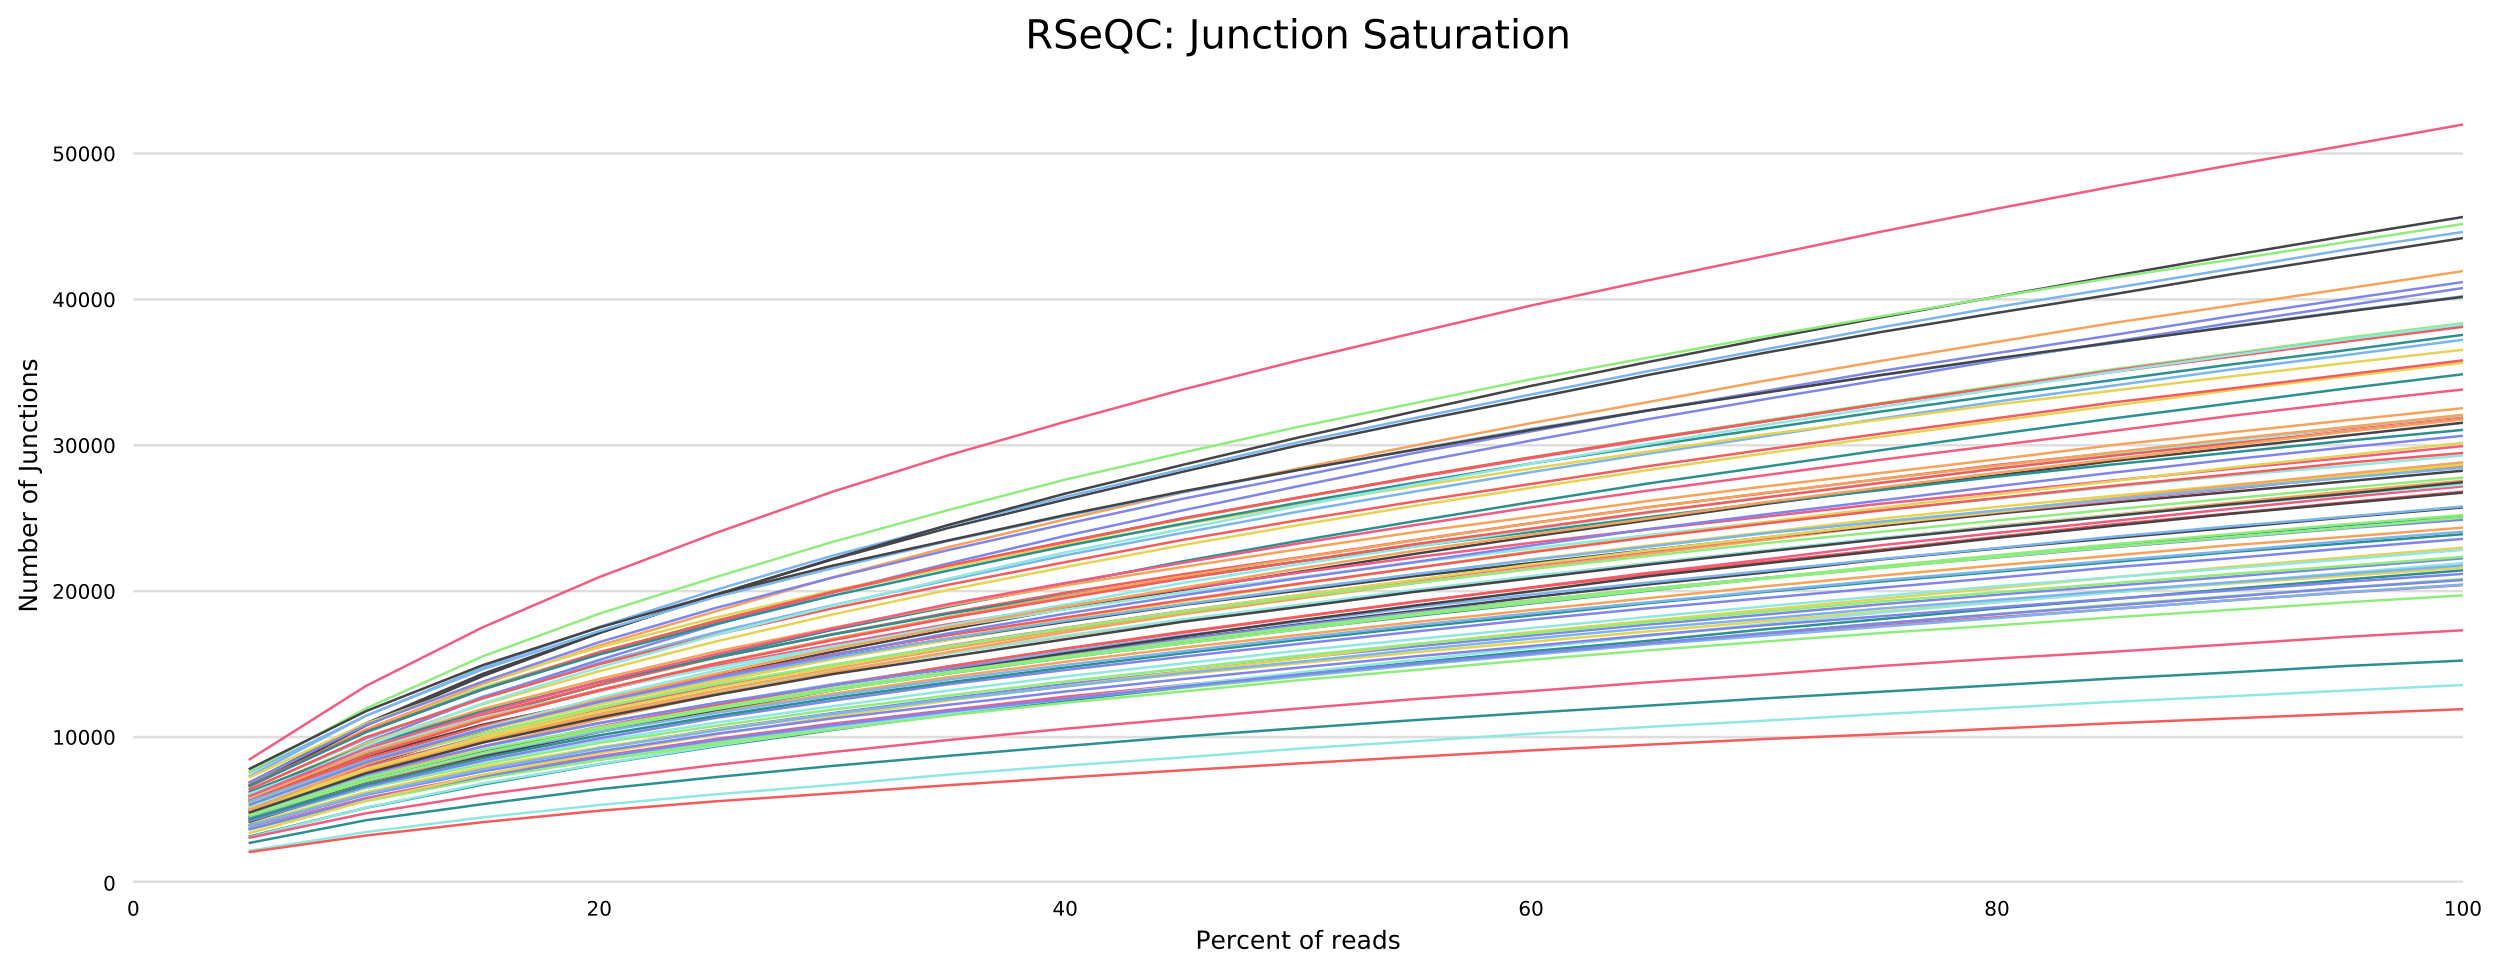 <?xml version="1.0" encoding="utf-8" standalone="no"?>
<!DOCTYPE svg PUBLIC "-//W3C//DTD SVG 1.1//EN"
  "http://www.w3.org/Graphics/SVG/1.1/DTD/svg11.dtd">
<!-- Created with matplotlib (https://matplotlib.org/) -->
<svg height="388.845pt" version="1.1" viewBox="0 0 1000.138 388.845" width="1000.138pt" xmlns="http://www.w3.org/2000/svg" xmlns:xlink="http://www.w3.org/1999/xlink">
 <defs>
  <style type="text/css">
*{stroke-linecap:butt;stroke-linejoin:round;}
  </style>
 </defs>
 <g id="figure_1">
  <g id="patch_1">
   <path d="M 0 388.845 
L 1000.138 388.845 
L 1000.138 0 
L 0 0 
z
" style="fill:#ffffff;"/>
  </g>
  <g id="axes_1">
   <g id="patch_2">
    <path d="M 53.328 353.224 
L 985.303 353.224 
L 985.303 35.256 
L 53.328 35.256 
z
" style="fill:#ffffff;"/>
   </g>
   <g id="matplotlib.axis_1">
    <g id="xtick_1">
     <g id="text_1">
      <!-- 0 -->
      <defs>
       <path d="M 31.781 66.406 
Q 24.172 66.406 20.328 58.906 
Q 16.5 51.422 16.5 36.375 
Q 16.5 21.391 20.328 13.891 
Q 24.172 6.391 31.781 6.391 
Q 39.453 6.391 43.281 13.891 
Q 47.125 21.391 47.125 36.375 
Q 47.125 51.422 43.281 58.906 
Q 39.453 66.406 31.781 66.406 
z
M 31.781 74.219 
Q 44.047 74.219 50.516 64.516 
Q 56.984 54.828 56.984 36.375 
Q 56.984 17.969 50.516 8.266 
Q 44.047 -1.422 31.781 -1.422 
Q 19.531 -1.422 13.062 8.266 
Q 6.594 17.969 6.594 36.375 
Q 6.594 54.828 13.062 64.516 
Q 19.531 74.219 31.781 74.219 
z
" id="DejaVuSans-48"/>
      </defs>
      <g transform="translate(50.783 366.303)scale(0.08 -0.08)">
       <use xlink:href="#DejaVuSans-48"/>
      </g>
     </g>
    </g>
    <g id="xtick_2">
     <g id="text_2">
      <!-- 20 -->
      <defs>
       <path d="M 19.188 8.297 
L 53.609 8.297 
L 53.609 0 
L 7.328 0 
L 7.328 8.297 
Q 12.938 14.109 22.625 23.891 
Q 32.328 33.688 34.812 36.531 
Q 39.547 41.844 41.422 45.531 
Q 43.312 49.219 43.312 52.781 
Q 43.312 58.594 39.234 62.25 
Q 35.156 65.922 28.609 65.922 
Q 23.969 65.922 18.812 64.312 
Q 13.672 62.703 7.812 59.422 
L 7.812 69.391 
Q 13.766 71.781 18.938 73 
Q 24.125 74.219 28.422 74.219 
Q 39.75 74.219 46.484 68.547 
Q 53.219 62.891 53.219 53.422 
Q 53.219 48.922 51.531 44.891 
Q 49.859 40.875 45.406 35.406 
Q 44.188 33.984 37.641 27.219 
Q 31.109 20.453 19.188 8.297 
z
" id="DejaVuSans-50"/>
      </defs>
      <g transform="translate(234.633 366.303)scale(0.08 -0.08)">
       <use xlink:href="#DejaVuSans-50"/>
       <use x="63.623" xlink:href="#DejaVuSans-48"/>
      </g>
     </g>
    </g>
    <g id="xtick_3">
     <g id="text_3">
      <!-- 40 -->
      <defs>
       <path d="M 37.797 64.312 
L 12.891 25.391 
L 37.797 25.391 
z
M 35.203 72.906 
L 47.609 72.906 
L 47.609 25.391 
L 58.016 25.391 
L 58.016 17.188 
L 47.609 17.188 
L 47.609 0 
L 37.797 0 
L 37.797 17.188 
L 4.891 17.188 
L 4.891 26.703 
z
" id="DejaVuSans-52"/>
      </defs>
      <g transform="translate(421.028 366.303)scale(0.08 -0.08)">
       <use xlink:href="#DejaVuSans-52"/>
       <use x="63.623" xlink:href="#DejaVuSans-48"/>
      </g>
     </g>
    </g>
    <g id="xtick_4">
     <g id="text_4">
      <!-- 60 -->
      <defs>
       <path d="M 33.016 40.375 
Q 26.375 40.375 22.484 35.828 
Q 18.609 31.297 18.609 23.391 
Q 18.609 15.531 22.484 10.953 
Q 26.375 6.391 33.016 6.391 
Q 39.656 6.391 43.531 10.953 
Q 47.406 15.531 47.406 23.391 
Q 47.406 31.297 43.531 35.828 
Q 39.656 40.375 33.016 40.375 
z
M 52.594 71.297 
L 52.594 62.312 
Q 48.875 64.062 45.094 64.984 
Q 41.312 65.922 37.594 65.922 
Q 27.828 65.922 22.672 59.328 
Q 17.531 52.734 16.797 39.406 
Q 19.672 43.656 24.016 45.922 
Q 28.375 48.188 33.594 48.188 
Q 44.578 48.188 50.953 41.516 
Q 57.328 34.859 57.328 23.391 
Q 57.328 12.156 50.688 5.359 
Q 44.047 -1.422 33.016 -1.422 
Q 20.359 -1.422 13.672 8.266 
Q 6.984 17.969 6.984 36.375 
Q 6.984 53.656 15.188 63.938 
Q 23.391 74.219 37.203 74.219 
Q 40.922 74.219 44.703 73.484 
Q 48.484 72.75 52.594 71.297 
z
" id="DejaVuSans-54"/>
      </defs>
      <g transform="translate(607.423 366.303)scale(0.08 -0.08)">
       <use xlink:href="#DejaVuSans-54"/>
       <use x="63.623" xlink:href="#DejaVuSans-48"/>
      </g>
     </g>
    </g>
    <g id="xtick_5">
     <g id="text_5">
      <!-- 80 -->
      <defs>
       <path d="M 31.781 34.625 
Q 24.75 34.625 20.719 30.859 
Q 16.703 27.094 16.703 20.516 
Q 16.703 13.922 20.719 10.156 
Q 24.75 6.391 31.781 6.391 
Q 38.812 6.391 42.859 10.172 
Q 46.922 13.969 46.922 20.516 
Q 46.922 27.094 42.891 30.859 
Q 38.875 34.625 31.781 34.625 
z
M 21.922 38.812 
Q 15.578 40.375 12.031 44.719 
Q 8.5 49.078 8.5 55.328 
Q 8.5 64.062 14.719 69.141 
Q 20.953 74.219 31.781 74.219 
Q 42.672 74.219 48.875 69.141 
Q 55.078 64.062 55.078 55.328 
Q 55.078 49.078 51.531 44.719 
Q 48 40.375 41.703 38.812 
Q 48.828 37.156 52.797 32.312 
Q 56.781 27.484 56.781 20.516 
Q 56.781 9.906 50.312 4.234 
Q 43.844 -1.422 31.781 -1.422 
Q 19.734 -1.422 13.25 4.234 
Q 6.781 9.906 6.781 20.516 
Q 6.781 27.484 10.781 32.312 
Q 14.797 37.156 21.922 38.812 
z
M 18.312 54.391 
Q 18.312 48.734 21.844 45.562 
Q 25.391 42.391 31.781 42.391 
Q 38.141 42.391 41.719 45.562 
Q 45.312 48.734 45.312 54.391 
Q 45.312 60.062 41.719 63.234 
Q 38.141 66.406 31.781 66.406 
Q 25.391 66.406 21.844 63.234 
Q 18.312 60.062 18.312 54.391 
z
" id="DejaVuSans-56"/>
      </defs>
      <g transform="translate(793.818 366.303)scale(0.08 -0.08)">
       <use xlink:href="#DejaVuSans-56"/>
       <use x="63.623" xlink:href="#DejaVuSans-48"/>
      </g>
     </g>
    </g>
    <g id="xtick_6">
     <g id="text_6">
      <!-- 100 -->
      <defs>
       <path d="M 12.406 8.297 
L 28.516 8.297 
L 28.516 63.922 
L 10.984 60.406 
L 10.984 69.391 
L 28.422 72.906 
L 38.281 72.906 
L 38.281 8.297 
L 54.391 8.297 
L 54.391 0 
L 12.406 0 
z
" id="DejaVuSans-49"/>
      </defs>
      <g transform="translate(977.668 366.303)scale(0.08 -0.08)">
       <use xlink:href="#DejaVuSans-49"/>
       <use x="63.623" xlink:href="#DejaVuSans-48"/>
       <use x="127.246" xlink:href="#DejaVuSans-48"/>
      </g>
     </g>
    </g>
    <g id="text_7">
     <!-- Percent of reads -->
     <defs>
      <path d="M 19.672 64.797 
L 19.672 37.406 
L 32.078 37.406 
Q 38.969 37.406 42.719 40.969 
Q 46.484 44.531 46.484 51.125 
Q 46.484 57.672 42.719 61.234 
Q 38.969 64.797 32.078 64.797 
z
M 9.812 72.906 
L 32.078 72.906 
Q 44.344 72.906 50.609 67.359 
Q 56.891 61.812 56.891 51.125 
Q 56.891 40.328 50.609 34.812 
Q 44.344 29.297 32.078 29.297 
L 19.672 29.297 
L 19.672 0 
L 9.812 0 
z
" id="DejaVuSans-80"/>
      <path d="M 56.203 29.594 
L 56.203 25.203 
L 14.891 25.203 
Q 15.484 15.922 20.484 11.062 
Q 25.484 6.203 34.422 6.203 
Q 39.594 6.203 44.453 7.469 
Q 49.312 8.734 54.109 11.281 
L 54.109 2.781 
Q 49.266 0.734 44.188 -0.344 
Q 39.109 -1.422 33.891 -1.422 
Q 20.797 -1.422 13.156 6.188 
Q 5.516 13.812 5.516 26.812 
Q 5.516 40.234 12.766 48.109 
Q 20.016 56 32.328 56 
Q 43.359 56 49.781 48.891 
Q 56.203 41.797 56.203 29.594 
z
M 47.219 32.234 
Q 47.125 39.594 43.094 43.984 
Q 39.062 48.391 32.422 48.391 
Q 24.906 48.391 20.391 44.141 
Q 15.875 39.891 15.188 32.172 
z
" id="DejaVuSans-101"/>
      <path d="M 41.109 46.297 
Q 39.594 47.172 37.812 47.578 
Q 36.031 48 33.891 48 
Q 26.266 48 22.188 43.047 
Q 18.109 38.094 18.109 28.812 
L 18.109 0 
L 9.078 0 
L 9.078 54.688 
L 18.109 54.688 
L 18.109 46.188 
Q 20.953 51.172 25.484 53.578 
Q 30.031 56 36.531 56 
Q 37.453 56 38.578 55.875 
Q 39.703 55.766 41.062 55.516 
z
" id="DejaVuSans-114"/>
      <path d="M 48.781 52.594 
L 48.781 44.188 
Q 44.969 46.297 41.141 47.344 
Q 37.312 48.391 33.406 48.391 
Q 24.656 48.391 19.812 42.844 
Q 14.984 37.312 14.984 27.297 
Q 14.984 17.281 19.812 11.734 
Q 24.656 6.203 33.406 6.203 
Q 37.312 6.203 41.141 7.25 
Q 44.969 8.297 48.781 10.406 
L 48.781 2.094 
Q 45.016 0.344 40.984 -0.531 
Q 36.969 -1.422 32.422 -1.422 
Q 20.062 -1.422 12.781 6.344 
Q 5.516 14.109 5.516 27.297 
Q 5.516 40.672 12.859 48.328 
Q 20.219 56 33.016 56 
Q 37.156 56 41.109 55.141 
Q 45.062 54.297 48.781 52.594 
z
" id="DejaVuSans-99"/>
      <path d="M 54.891 33.016 
L 54.891 0 
L 45.906 0 
L 45.906 32.719 
Q 45.906 40.484 42.875 44.328 
Q 39.844 48.188 33.797 48.188 
Q 26.516 48.188 22.312 43.547 
Q 18.109 38.922 18.109 30.906 
L 18.109 0 
L 9.078 0 
L 9.078 54.688 
L 18.109 54.688 
L 18.109 46.188 
Q 21.344 51.125 25.703 53.562 
Q 30.078 56 35.797 56 
Q 45.219 56 50.047 50.172 
Q 54.891 44.344 54.891 33.016 
z
" id="DejaVuSans-110"/>
      <path d="M 18.312 70.219 
L 18.312 54.688 
L 36.812 54.688 
L 36.812 47.703 
L 18.312 47.703 
L 18.312 18.016 
Q 18.312 11.328 20.141 9.422 
Q 21.969 7.516 27.594 7.516 
L 36.812 7.516 
L 36.812 0 
L 27.594 0 
Q 17.188 0 13.234 3.875 
Q 9.281 7.766 9.281 18.016 
L 9.281 47.703 
L 2.688 47.703 
L 2.688 54.688 
L 9.281 54.688 
L 9.281 70.219 
z
" id="DejaVuSans-116"/>
      <path id="DejaVuSans-32"/>
      <path d="M 30.609 48.391 
Q 23.391 48.391 19.188 42.75 
Q 14.984 37.109 14.984 27.297 
Q 14.984 17.484 19.156 11.844 
Q 23.344 6.203 30.609 6.203 
Q 37.797 6.203 41.984 11.859 
Q 46.188 17.531 46.188 27.297 
Q 46.188 37.016 41.984 42.703 
Q 37.797 48.391 30.609 48.391 
z
M 30.609 56 
Q 42.328 56 49.016 48.375 
Q 55.719 40.766 55.719 27.297 
Q 55.719 13.875 49.016 6.219 
Q 42.328 -1.422 30.609 -1.422 
Q 18.844 -1.422 12.172 6.219 
Q 5.516 13.875 5.516 27.297 
Q 5.516 40.766 12.172 48.375 
Q 18.844 56 30.609 56 
z
" id="DejaVuSans-111"/>
      <path d="M 37.109 75.984 
L 37.109 68.5 
L 28.516 68.5 
Q 23.688 68.5 21.797 66.547 
Q 19.922 64.594 19.922 59.516 
L 19.922 54.688 
L 34.719 54.688 
L 34.719 47.703 
L 19.922 47.703 
L 19.922 0 
L 10.891 0 
L 10.891 47.703 
L 2.297 47.703 
L 2.297 54.688 
L 10.891 54.688 
L 10.891 58.5 
Q 10.891 67.625 15.141 71.797 
Q 19.391 75.984 28.609 75.984 
z
" id="DejaVuSans-102"/>
      <path d="M 34.281 27.484 
Q 23.391 27.484 19.188 25 
Q 14.984 22.516 14.984 16.5 
Q 14.984 11.719 18.141 8.906 
Q 21.297 6.109 26.703 6.109 
Q 34.188 6.109 38.703 11.406 
Q 43.219 16.703 43.219 25.484 
L 43.219 27.484 
z
M 52.203 31.203 
L 52.203 0 
L 43.219 0 
L 43.219 8.297 
Q 40.141 3.328 35.547 0.953 
Q 30.953 -1.422 24.312 -1.422 
Q 15.922 -1.422 10.953 3.297 
Q 6 8.016 6 15.922 
Q 6 25.141 12.172 29.828 
Q 18.359 34.516 30.609 34.516 
L 43.219 34.516 
L 43.219 35.406 
Q 43.219 41.609 39.141 45 
Q 35.062 48.391 27.688 48.391 
Q 23 48.391 18.547 47.266 
Q 14.109 46.141 10.016 43.891 
L 10.016 52.203 
Q 14.938 54.109 19.578 55.047 
Q 24.219 56 28.609 56 
Q 40.484 56 46.344 49.844 
Q 52.203 43.703 52.203 31.203 
z
" id="DejaVuSans-97"/>
      <path d="M 45.406 46.391 
L 45.406 75.984 
L 54.391 75.984 
L 54.391 0 
L 45.406 0 
L 45.406 8.203 
Q 42.578 3.328 38.25 0.953 
Q 33.938 -1.422 27.875 -1.422 
Q 17.969 -1.422 11.734 6.484 
Q 5.516 14.406 5.516 27.297 
Q 5.516 40.188 11.734 48.094 
Q 17.969 56 27.875 56 
Q 33.938 56 38.25 53.625 
Q 42.578 51.266 45.406 46.391 
z
M 14.797 27.297 
Q 14.797 17.391 18.875 11.75 
Q 22.953 6.109 30.078 6.109 
Q 37.203 6.109 41.297 11.75 
Q 45.406 17.391 45.406 27.297 
Q 45.406 37.203 41.297 42.844 
Q 37.203 48.484 30.078 48.484 
Q 22.953 48.484 18.875 42.844 
Q 14.797 37.203 14.797 27.297 
z
" id="DejaVuSans-100"/>
      <path d="M 44.281 53.078 
L 44.281 44.578 
Q 40.484 46.531 36.375 47.5 
Q 32.281 48.484 27.875 48.484 
Q 21.188 48.484 17.844 46.438 
Q 14.5 44.391 14.5 40.281 
Q 14.5 37.156 16.891 35.375 
Q 19.281 33.594 26.516 31.984 
L 29.594 31.297 
Q 39.156 29.25 43.188 25.516 
Q 47.219 21.781 47.219 15.094 
Q 47.219 7.469 41.188 3.016 
Q 35.156 -1.422 24.609 -1.422 
Q 20.219 -1.422 15.453 -0.562 
Q 10.688 0.297 5.422 2 
L 5.422 11.281 
Q 10.406 8.688 15.234 7.391 
Q 20.062 6.109 24.812 6.109 
Q 31.156 6.109 34.562 8.281 
Q 37.984 10.453 37.984 14.406 
Q 37.984 18.062 35.516 20.016 
Q 33.062 21.969 24.703 23.781 
L 21.578 24.516 
Q 13.234 26.266 9.516 29.906 
Q 5.812 33.547 5.812 39.891 
Q 5.812 47.609 11.281 51.797 
Q 16.75 56 26.812 56 
Q 31.781 56 36.172 55.266 
Q 40.578 54.547 44.281 53.078 
z
" id="DejaVuSans-115"/>
     </defs>
     <g transform="translate(478.247 379.565)scale(0.1 -0.1)">
      <use xlink:href="#DejaVuSans-80"/>
      <use x="60.256" xlink:href="#DejaVuSans-101"/>
      <use x="121.779" xlink:href="#DejaVuSans-114"/>
      <use x="162.861" xlink:href="#DejaVuSans-99"/>
      <use x="217.842" xlink:href="#DejaVuSans-101"/>
      <use x="279.365" xlink:href="#DejaVuSans-110"/>
      <use x="342.744" xlink:href="#DejaVuSans-116"/>
      <use x="381.953" xlink:href="#DejaVuSans-32"/>
      <use x="413.74" xlink:href="#DejaVuSans-111"/>
      <use x="474.922" xlink:href="#DejaVuSans-102"/>
      <use x="510.127" xlink:href="#DejaVuSans-32"/>
      <use x="541.914" xlink:href="#DejaVuSans-114"/>
      <use x="582.996" xlink:href="#DejaVuSans-101"/>
      <use x="644.52" xlink:href="#DejaVuSans-97"/>
      <use x="705.799" xlink:href="#DejaVuSans-100"/>
      <use x="769.275" xlink:href="#DejaVuSans-115"/>
     </g>
    </g>
   </g>
   <g id="matplotlib.axis_2">
    <g id="ytick_1">
     <g id="line2d_1">
      <path clip-path="url(#pb9ac63f1f1)" d="M 53.328 353.224 
L 985.303 353.224 
" style="fill:none;stroke:#dedede;stroke-linecap:square;"/>
     </g>
     <g id="text_8">
      <!-- 0 -->
      <g transform="translate(41.238 356.263)scale(0.08 -0.08)">
       <use xlink:href="#DejaVuSans-48"/>
      </g>
     </g>
    </g>
    <g id="ytick_2">
     <g id="line2d_2">
      <path clip-path="url(#pb9ac63f1f1)" d="M 53.328 294.862 
L 985.303 294.862 
" style="fill:none;stroke:#dedede;stroke-linecap:square;"/>
     </g>
     <g id="text_9">
      <!-- 10000 -->
      <g transform="translate(20.878 297.902)scale(0.08 -0.08)">
       <use xlink:href="#DejaVuSans-49"/>
       <use x="63.623" xlink:href="#DejaVuSans-48"/>
       <use x="127.246" xlink:href="#DejaVuSans-48"/>
       <use x="190.869" xlink:href="#DejaVuSans-48"/>
       <use x="254.492" xlink:href="#DejaVuSans-48"/>
      </g>
     </g>
    </g>
    <g id="ytick_3">
     <g id="line2d_3">
      <path clip-path="url(#pb9ac63f1f1)" d="M 53.328 236.5 
L 985.303 236.5 
" style="fill:none;stroke:#dedede;stroke-linecap:square;"/>
     </g>
     <g id="text_10">
      <!-- 20000 -->
      <g transform="translate(20.878 239.54)scale(0.08 -0.08)">
       <use xlink:href="#DejaVuSans-50"/>
       <use x="63.623" xlink:href="#DejaVuSans-48"/>
       <use x="127.246" xlink:href="#DejaVuSans-48"/>
       <use x="190.869" xlink:href="#DejaVuSans-48"/>
       <use x="254.492" xlink:href="#DejaVuSans-48"/>
      </g>
     </g>
    </g>
    <g id="ytick_4">
     <g id="line2d_4">
      <path clip-path="url(#pb9ac63f1f1)" d="M 53.328 178.139 
L 985.303 178.139 
" style="fill:none;stroke:#dedede;stroke-linecap:square;"/>
     </g>
     <g id="text_11">
      <!-- 30000 -->
      <defs>
       <path d="M 40.578 39.312 
Q 47.656 37.797 51.625 33 
Q 55.609 28.219 55.609 21.188 
Q 55.609 10.406 48.188 4.484 
Q 40.766 -1.422 27.094 -1.422 
Q 22.516 -1.422 17.656 -0.516 
Q 12.797 0.391 7.625 2.203 
L 7.625 11.719 
Q 11.719 9.328 16.594 8.109 
Q 21.484 6.891 26.812 6.891 
Q 36.078 6.891 40.938 10.547 
Q 45.797 14.203 45.797 21.188 
Q 45.797 27.641 41.281 31.266 
Q 36.766 34.906 28.719 34.906 
L 20.219 34.906 
L 20.219 43.016 
L 29.109 43.016 
Q 36.375 43.016 40.234 45.922 
Q 44.094 48.828 44.094 54.297 
Q 44.094 59.906 40.109 62.906 
Q 36.141 65.922 28.719 65.922 
Q 24.656 65.922 20.016 65.031 
Q 15.375 64.156 9.812 62.312 
L 9.812 71.094 
Q 15.438 72.656 20.344 73.438 
Q 25.25 74.219 29.594 74.219 
Q 40.828 74.219 47.359 69.109 
Q 53.906 64.016 53.906 55.328 
Q 53.906 49.266 50.438 45.094 
Q 46.969 40.922 40.578 39.312 
z
" id="DejaVuSans-51"/>
      </defs>
      <g transform="translate(20.878 181.178)scale(0.08 -0.08)">
       <use xlink:href="#DejaVuSans-51"/>
       <use x="63.623" xlink:href="#DejaVuSans-48"/>
       <use x="127.246" xlink:href="#DejaVuSans-48"/>
       <use x="190.869" xlink:href="#DejaVuSans-48"/>
       <use x="254.492" xlink:href="#DejaVuSans-48"/>
      </g>
     </g>
    </g>
    <g id="ytick_5">
     <g id="line2d_5">
      <path clip-path="url(#pb9ac63f1f1)" d="M 53.328 119.777 
L 985.303 119.777 
" style="fill:none;stroke:#dedede;stroke-linecap:square;"/>
     </g>
     <g id="text_12">
      <!-- 40000 -->
      <g transform="translate(20.878 122.816)scale(0.08 -0.08)">
       <use xlink:href="#DejaVuSans-52"/>
       <use x="63.623" xlink:href="#DejaVuSans-48"/>
       <use x="127.246" xlink:href="#DejaVuSans-48"/>
       <use x="190.869" xlink:href="#DejaVuSans-48"/>
       <use x="254.492" xlink:href="#DejaVuSans-48"/>
      </g>
     </g>
    </g>
    <g id="ytick_6">
     <g id="line2d_6">
      <path clip-path="url(#pb9ac63f1f1)" d="M 53.328 61.415 
L 985.303 61.415 
" style="fill:none;stroke:#dedede;stroke-linecap:square;"/>
     </g>
     <g id="text_13">
      <!-- 50000 -->
      <defs>
       <path d="M 10.797 72.906 
L 49.516 72.906 
L 49.516 64.594 
L 19.828 64.594 
L 19.828 46.734 
Q 21.969 47.469 24.109 47.828 
Q 26.266 48.188 28.422 48.188 
Q 40.625 48.188 47.75 41.5 
Q 54.891 34.812 54.891 23.391 
Q 54.891 11.625 47.562 5.094 
Q 40.234 -1.422 26.906 -1.422 
Q 22.312 -1.422 17.547 -0.641 
Q 12.797 0.141 7.719 1.703 
L 7.719 11.625 
Q 12.109 9.234 16.797 8.062 
Q 21.484 6.891 26.703 6.891 
Q 35.156 6.891 40.078 11.328 
Q 45.016 15.766 45.016 23.391 
Q 45.016 31 40.078 35.438 
Q 35.156 39.891 26.703 39.891 
Q 22.75 39.891 18.812 39.016 
Q 14.891 38.141 10.797 36.281 
z
" id="DejaVuSans-53"/>
      </defs>
      <g transform="translate(20.878 64.455)scale(0.08 -0.08)">
       <use xlink:href="#DejaVuSans-53"/>
       <use x="63.623" xlink:href="#DejaVuSans-48"/>
       <use x="127.246" xlink:href="#DejaVuSans-48"/>
       <use x="190.869" xlink:href="#DejaVuSans-48"/>
       <use x="254.492" xlink:href="#DejaVuSans-48"/>
      </g>
     </g>
    </g>
    <g id="text_14">
     <!-- Number of Junctions -->
     <defs>
      <path d="M 9.812 72.906 
L 23.094 72.906 
L 55.422 11.922 
L 55.422 72.906 
L 64.984 72.906 
L 64.984 0 
L 51.703 0 
L 19.391 60.984 
L 19.391 0 
L 9.812 0 
z
" id="DejaVuSans-78"/>
      <path d="M 8.5 21.578 
L 8.5 54.688 
L 17.484 54.688 
L 17.484 21.922 
Q 17.484 14.156 20.5 10.266 
Q 23.531 6.391 29.594 6.391 
Q 36.859 6.391 41.078 11.031 
Q 45.312 15.672 45.312 23.688 
L 45.312 54.688 
L 54.297 54.688 
L 54.297 0 
L 45.312 0 
L 45.312 8.406 
Q 42.047 3.422 37.719 1 
Q 33.406 -1.422 27.688 -1.422 
Q 18.266 -1.422 13.375 4.438 
Q 8.5 10.297 8.5 21.578 
z
M 31.109 56 
z
" id="DejaVuSans-117"/>
      <path d="M 52 44.188 
Q 55.375 50.25 60.062 53.125 
Q 64.75 56 71.094 56 
Q 79.641 56 84.281 50.016 
Q 88.922 44.047 88.922 33.016 
L 88.922 0 
L 79.891 0 
L 79.891 32.719 
Q 79.891 40.578 77.094 44.375 
Q 74.312 48.188 68.609 48.188 
Q 61.625 48.188 57.562 43.547 
Q 53.516 38.922 53.516 30.906 
L 53.516 0 
L 44.484 0 
L 44.484 32.719 
Q 44.484 40.625 41.703 44.406 
Q 38.922 48.188 33.109 48.188 
Q 26.219 48.188 22.156 43.531 
Q 18.109 38.875 18.109 30.906 
L 18.109 0 
L 9.078 0 
L 9.078 54.688 
L 18.109 54.688 
L 18.109 46.188 
Q 21.188 51.219 25.484 53.609 
Q 29.781 56 35.688 56 
Q 41.656 56 45.828 52.969 
Q 50 49.953 52 44.188 
z
" id="DejaVuSans-109"/>
      <path d="M 48.688 27.297 
Q 48.688 37.203 44.609 42.844 
Q 40.531 48.484 33.406 48.484 
Q 26.266 48.484 22.188 42.844 
Q 18.109 37.203 18.109 27.297 
Q 18.109 17.391 22.188 11.75 
Q 26.266 6.109 33.406 6.109 
Q 40.531 6.109 44.609 11.75 
Q 48.688 17.391 48.688 27.297 
z
M 18.109 46.391 
Q 20.953 51.266 25.266 53.625 
Q 29.594 56 35.594 56 
Q 45.562 56 51.781 48.094 
Q 58.016 40.188 58.016 27.297 
Q 58.016 14.406 51.781 6.484 
Q 45.562 -1.422 35.594 -1.422 
Q 29.594 -1.422 25.266 0.953 
Q 20.953 3.328 18.109 8.203 
L 18.109 0 
L 9.078 0 
L 9.078 75.984 
L 18.109 75.984 
z
" id="DejaVuSans-98"/>
      <path d="M 9.812 72.906 
L 19.672 72.906 
L 19.672 5.078 
Q 19.672 -8.109 14.672 -14.062 
Q 9.672 -20.016 -1.422 -20.016 
L -5.172 -20.016 
L -5.172 -11.719 
L -2.094 -11.719 
Q 4.438 -11.719 7.125 -8.047 
Q 9.812 -4.391 9.812 5.078 
z
" id="DejaVuSans-74"/>
      <path d="M 9.422 54.688 
L 18.406 54.688 
L 18.406 0 
L 9.422 0 
z
M 9.422 75.984 
L 18.406 75.984 
L 18.406 64.594 
L 9.422 64.594 
z
" id="DejaVuSans-105"/>
     </defs>
     <g transform="translate(14.798 245.067)rotate(-90)scale(0.1 -0.1)">
      <use xlink:href="#DejaVuSans-78"/>
      <use x="74.805" xlink:href="#DejaVuSans-117"/>
      <use x="138.184" xlink:href="#DejaVuSans-109"/>
      <use x="235.596" xlink:href="#DejaVuSans-98"/>
      <use x="299.072" xlink:href="#DejaVuSans-101"/>
      <use x="360.596" xlink:href="#DejaVuSans-114"/>
      <use x="401.709" xlink:href="#DejaVuSans-32"/>
      <use x="433.496" xlink:href="#DejaVuSans-111"/>
      <use x="494.678" xlink:href="#DejaVuSans-102"/>
      <use x="529.883" xlink:href="#DejaVuSans-32"/>
      <use x="561.67" xlink:href="#DejaVuSans-74"/>
      <use x="591.162" xlink:href="#DejaVuSans-117"/>
      <use x="654.541" xlink:href="#DejaVuSans-110"/>
      <use x="717.92" xlink:href="#DejaVuSans-99"/>
      <use x="772.9" xlink:href="#DejaVuSans-116"/>
      <use x="812.109" xlink:href="#DejaVuSans-105"/>
      <use x="839.893" xlink:href="#DejaVuSans-111"/>
      <use x="901.074" xlink:href="#DejaVuSans-110"/>
      <use x="964.453" xlink:href="#DejaVuSans-115"/>
     </g>
    </g>
   </g>
   <g id="line2d_7">
    <path clip-path="url(#pb9ac63f1f1)" d="M 99.927 315.674 
L 146.526 295.533 
L 193.124 278.684 
L 239.723 265.115 
L 286.322 252.918 
L 332.921 242.132 
L 379.519 232.042 
L 426.118 222.144 
L 472.717 213.226 
L 519.316 204.699 
L 565.914 196.645 
L 612.513 188.877 
L 659.112 181.535 
L 705.711 174.608 
L 752.309 167.447 
L 798.908 160.636 
L 845.507 154.228 
L 892.106 147.878 
L 938.704 142.019 
L 985.303 135.92 
" style="fill:none;stroke:#7cb5ec;stroke-linecap:square;"/>
   </g>
   <g id="line2d_8">
    <path clip-path="url(#pb9ac63f1f1)" d="M 99.927 312.989 
L 146.526 289.306 
L 193.124 269.562 
L 239.723 253.239 
L 286.322 237.884 
L 332.921 223.813 
L 379.519 211.166 
L 426.118 199.855 
L 472.717 188.825 
L 519.316 178.174 
L 565.914 168.544 
L 612.513 159.381 
L 659.112 150.055 
L 705.711 141.19 
L 752.309 132.856 
L 798.908 125.152 
L 845.507 117.723 
L 892.106 109.832 
L 938.704 102.496 
L 985.303 95.248 
" style="fill:none;stroke:#434348;stroke-linecap:square;"/>
   </g>
   <g id="line2d_9">
    <path clip-path="url(#pb9ac63f1f1)" d="M 99.927 313.415 
L 146.526 291.967 
L 193.124 274.967 
L 239.723 261.053 
L 286.322 248.272 
L 332.921 237.119 
L 379.519 226.958 
L 426.118 217.212 
L 472.717 207.827 
L 519.316 199.202 
L 565.914 190.838 
L 612.513 182.878 
L 659.112 175.472 
L 705.711 168.223 
L 752.309 161.249 
L 798.908 154.345 
L 845.507 147.68 
L 892.106 141.517 
L 938.704 135.109 
L 985.303 129.273 
" style="fill:none;stroke:#90ed7d;stroke-linecap:square;"/>
   </g>
   <g id="line2d_10">
    <path clip-path="url(#pb9ac63f1f1)" d="M 99.927 314.594 
L 146.526 291.728 
L 193.124 273.624 
L 239.723 258.223 
L 286.322 244.549 
L 332.921 231.014 
L 379.519 218.834 
L 426.118 207.781 
L 472.717 197.13 
L 519.316 187.412 
L 565.914 178.215 
L 612.513 169.274 
L 659.112 160.881 
L 705.711 152.366 
L 752.309 144.4 
L 798.908 136.766 
L 845.507 129.156 
L 892.106 122.304 
L 938.704 115.4 
L 985.303 108.455 
" style="fill:none;stroke:#f7a35c;stroke-linecap:square;"/>
   </g>
   <g id="line2d_11">
    <path clip-path="url(#pb9ac63f1f1)" d="M 99.927 318.65 
L 146.526 297.033 
L 193.124 279.023 
L 239.723 264.006 
L 286.322 249.854 
L 332.921 236.956 
L 379.519 225.359 
L 426.118 214.376 
L 472.717 204.267 
L 519.316 194.503 
L 565.914 185.025 
L 612.513 176.242 
L 659.112 167.715 
L 705.711 159.749 
L 752.309 152.028 
L 798.908 144.143 
L 845.507 136.714 
L 892.106 129.261 
L 938.704 122.222 
L 985.303 115.225 
" style="fill:none;stroke:#8085e9;stroke-linecap:square;"/>
   </g>
   <g id="line2d_12">
    <path clip-path="url(#pb9ac63f1f1)" d="M 99.927 327.177 
L 146.526 312.342 
L 193.124 300.821 
L 239.723 290.666 
L 286.322 281.883 
L 332.921 274.115 
L 379.519 266.551 
L 426.118 259.635 
L 472.717 253.186 
L 519.316 246.86 
L 565.914 240.802 
L 612.513 234.948 
L 659.112 229.217 
L 705.711 223.842 
L 752.309 218.128 
L 798.908 213.191 
L 845.507 208.411 
L 892.106 203.579 
L 938.704 198.863 
L 985.303 194.562 
" style="fill:none;stroke:#f15c80;stroke-linecap:square;"/>
   </g>
   <g id="line2d_13">
    <path clip-path="url(#pb9ac63f1f1)" d="M 99.927 317.145 
L 146.526 297.389 
L 193.124 281.748 
L 239.723 268.506 
L 286.322 256.629 
L 332.921 245.838 
L 379.519 235.969 
L 426.118 226.865 
L 472.717 218.157 
L 519.316 210.074 
L 565.914 202.359 
L 612.513 195.163 
L 659.112 188.089 
L 705.711 181.442 
L 752.309 174.76 
L 798.908 168.375 
L 845.507 162.259 
L 892.106 156.148 
L 938.704 150.621 
L 985.303 145.129 
" style="fill:none;stroke:#e4d354;stroke-linecap:square;"/>
   </g>
   <g id="line2d_14">
    <path clip-path="url(#pb9ac63f1f1)" d="M 99.927 320.191 
L 146.526 301.399 
L 193.124 286.767 
L 239.723 274.033 
L 286.322 262.576 
L 332.921 252.001 
L 379.519 242.687 
L 426.118 233.676 
L 472.717 224.647 
L 519.316 216.395 
L 565.914 208.475 
L 612.513 200.871 
L 659.112 193.453 
L 705.711 186.788 
L 752.309 180.117 
L 798.908 173.657 
L 845.507 167.365 
L 892.106 161.401 
L 938.704 155.378 
L 985.303 149.705 
" style="fill:none;stroke:#2b908f;stroke-linecap:square;"/>
   </g>
   <g id="line2d_15">
    <path clip-path="url(#pb9ac63f1f1)" d="M 99.927 315.843 
L 146.526 294.88 
L 193.124 279.391 
L 239.723 265.716 
L 286.322 253.939 
L 332.921 243.352 
L 379.519 233.903 
L 426.118 224.887 
L 472.717 216.033 
L 519.316 208.102 
L 565.914 200.649 
L 612.513 193.605 
L 659.112 186.525 
L 705.711 179.901 
L 752.309 173.487 
L 798.908 167.284 
L 845.507 160.963 
L 892.106 155.442 
L 938.704 149.822 
L 985.303 144.166 
" style="fill:none;stroke:#f45b5b;stroke-linecap:square;"/>
   </g>
   <g id="line2d_16">
    <path clip-path="url(#pb9ac63f1f1)" d="M 99.927 340.32 
L 146.526 332.838 
L 193.124 326.99 
L 239.723 322.035 
L 286.322 317.74 
L 332.921 314.022 
L 379.519 309.838 
L 426.118 306.278 
L 472.717 303.039 
L 519.316 299.508 
L 565.914 296.531 
L 612.513 293.549 
L 659.112 290.806 
L 705.711 288.326 
L 752.309 285.664 
L 798.908 283.254 
L 845.507 280.75 
L 892.106 278.544 
L 938.704 276.245 
L 985.303 274.015 
" style="fill:none;stroke:#91e8e1;stroke-linecap:square;"/>
   </g>
   <g id="line2d_17">
    <path clip-path="url(#pb9ac63f1f1)" d="M 99.927 310.445 
L 146.526 286.295 
L 193.124 267.094 
L 239.723 250.817 
L 286.322 235.969 
L 332.921 222.33 
L 379.519 210.174 
L 426.118 198.758 
L 472.717 187.815 
L 519.316 176.925 
L 565.914 167.248 
L 612.513 157.829 
L 659.112 148.52 
L 705.711 139.865 
L 752.309 131.006 
L 798.908 122.789 
L 845.507 115.242 
L 892.106 107.597 
L 938.704 99.806 
L 985.303 92.779 
" style="fill:none;stroke:#7cb5ec;stroke-linecap:square;"/>
   </g>
   <g id="line2d_18">
    <path clip-path="url(#pb9ac63f1f1)" d="M 99.927 314.402 
L 146.526 290.199 
L 193.124 270.455 
L 239.723 253.25 
L 286.322 237.96 
L 332.921 223.603 
L 379.519 209.963 
L 426.118 197.48 
L 472.717 186.07 
L 519.316 175.046 
L 565.914 164.593 
L 612.513 154.38 
L 659.112 144.861 
L 705.711 135.663 
L 752.309 127.014 
L 798.908 118.639 
L 845.507 110.387 
L 892.106 102.251 
L 938.704 94.413 
L 985.303 86.809 
" style="fill:none;stroke:#434348;stroke-linecap:square;"/>
   </g>
   <g id="line2d_19">
    <path clip-path="url(#pb9ac63f1f1)" d="M 99.927 331.881 
L 146.526 320.343 
L 193.124 311.314 
L 239.723 303.751 
L 286.322 297.121 
L 332.921 290.789 
L 379.519 285.384 
L 426.118 280.278 
L 472.717 275.276 
L 519.316 270.735 
L 565.914 266.09 
L 612.513 261.754 
L 659.112 257.452 
L 705.711 253.18 
L 752.309 249.404 
L 798.908 245.622 
L 845.507 241.87 
L 892.106 238.473 
L 938.704 235.024 
L 985.303 231.61 
" style="fill:none;stroke:#90ed7d;stroke-linecap:square;"/>
   </g>
   <g id="line2d_20">
    <path clip-path="url(#pb9ac63f1f1)" d="M 99.927 326.716 
L 146.526 312.843 
L 193.124 301.737 
L 239.723 292.516 
L 286.322 284.748 
L 332.921 277.581 
L 379.519 270.911 
L 426.118 264.748 
L 472.717 259.139 
L 519.316 254.021 
L 565.914 248.885 
L 612.513 244.035 
L 659.112 239.319 
L 705.711 234.586 
L 752.309 230.256 
L 798.908 226.147 
L 845.507 222.219 
L 892.106 218.122 
L 938.704 214.737 
L 985.303 211.078 
" style="fill:none;stroke:#f7a35c;stroke-linecap:square;"/>
   </g>
   <g id="line2d_21">
    <path clip-path="url(#pb9ac63f1f1)" d="M 99.927 330.095 
L 146.526 317.629 
L 193.124 307.638 
L 239.723 299.216 
L 286.322 291.716 
L 332.921 285.297 
L 379.519 279.297 
L 426.118 273.694 
L 472.717 268.652 
L 519.316 263.283 
L 565.914 258.62 
L 612.513 254.219 
L 659.112 249.854 
L 705.711 245.873 
L 752.309 241.741 
L 798.908 237.919 
L 845.507 234.306 
L 892.106 230.723 
L 938.704 227.011 
L 985.303 223.352 
" style="fill:none;stroke:#8085e9;stroke-linecap:square;"/>
   </g>
   <g id="line2d_22">
    <path clip-path="url(#pb9ac63f1f1)" d="M 99.927 331.058 
L 146.526 319.257 
L 193.124 310.077 
L 239.723 302.508 
L 286.322 295.638 
L 332.921 289.522 
L 379.519 284.036 
L 426.118 278.725 
L 472.717 274.039 
L 519.316 269.72 
L 565.914 265.448 
L 612.513 261.392 
L 659.112 257.522 
L 705.711 253.711 
L 752.309 250.239 
L 798.908 246.889 
L 845.507 243.621 
L 892.106 240.131 
L 938.704 236.997 
L 985.303 234.061 
" style="fill:none;stroke:#f15c80;stroke-linecap:square;"/>
   </g>
   <g id="line2d_23">
    <path clip-path="url(#pb9ac63f1f1)" d="M 99.927 329.477 
L 146.526 316.882 
L 193.124 306.821 
L 239.723 299.023 
L 286.322 291.962 
L 332.921 285.682 
L 379.519 279.951 
L 426.118 274.541 
L 472.717 269.72 
L 519.316 265.384 
L 565.914 260.966 
L 612.513 256.787 
L 659.112 252.626 
L 705.711 248.546 
L 752.309 244.607 
L 798.908 240.848 
L 845.507 236.909 
L 892.106 233.442 
L 938.704 230.373 
L 985.303 227.081 
" style="fill:none;stroke:#e4d354;stroke-linecap:square;"/>
   </g>
   <g id="line2d_24">
    <path clip-path="url(#pb9ac63f1f1)" d="M 99.927 334.595 
L 146.526 323.133 
L 193.124 313.865 
L 239.723 305.764 
L 286.322 298.586 
L 332.921 292.037 
L 379.519 285.799 
L 426.118 280.353 
L 472.717 274.932 
L 519.316 269.662 
L 565.914 265.057 
L 612.513 260.522 
L 659.112 256.408 
L 705.711 251.78 
L 752.309 247.694 
L 798.908 243.416 
L 845.507 239.64 
L 892.106 235.631 
L 938.704 231.843 
L 985.303 228.172 
" style="fill:none;stroke:#2b908f;stroke-linecap:square;"/>
   </g>
   <g id="line2d_25">
    <path clip-path="url(#pb9ac63f1f1)" d="M 99.927 340.834 
L 146.526 334.233 
L 193.124 328.905 
L 239.723 324.329 
L 286.322 320.565 
L 332.921 317.39 
L 379.519 314.11 
L 426.118 311.063 
L 472.717 308.186 
L 519.316 305.426 
L 565.914 302.776 
L 612.513 300.196 
L 659.112 297.909 
L 705.711 295.656 
L 752.309 293.724 
L 798.908 291.442 
L 845.507 289.318 
L 892.106 287.415 
L 938.704 285.524 
L 985.303 283.686 
" style="fill:none;stroke:#f45b5b;stroke-linecap:square;"/>
   </g>
   <g id="line2d_26">
    <path clip-path="url(#pb9ac63f1f1)" d="M 99.927 334.91 
L 146.526 323.057 
L 193.124 313.427 
L 239.723 305.63 
L 286.322 298.3 
L 332.921 291.576 
L 379.519 285.338 
L 426.118 279.606 
L 472.717 274.138 
L 519.316 269.066 
L 565.914 263.96 
L 612.513 259.221 
L 659.112 254.388 
L 705.711 249.614 
L 752.309 245.085 
L 798.908 240.93 
L 845.507 236.967 
L 892.106 233.063 
L 938.704 229.1 
L 985.303 225.266 
" style="fill:none;stroke:#91e8e1;stroke-linecap:square;"/>
   </g>
   <g id="line2d_27">
    <path clip-path="url(#pb9ac63f1f1)" d="M 99.927 331.327 
L 146.526 319.847 
L 193.124 310.602 
L 239.723 303.045 
L 286.322 296.228 
L 332.921 290.427 
L 379.519 284.725 
L 426.118 279.676 
L 472.717 274.902 
L 519.316 270.467 
L 565.914 265.921 
L 612.513 261.905 
L 659.112 257.861 
L 705.711 254.312 
L 752.309 250.723 
L 798.908 247.239 
L 845.507 243.568 
L 892.106 240.171 
L 938.704 236.88 
L 985.303 233.868 
" style="fill:none;stroke:#7cb5ec;stroke-linecap:square;"/>
   </g>
   <g id="line2d_28">
    <path clip-path="url(#pb9ac63f1f1)" d="M 99.927 326.85 
L 146.526 312.651 
L 193.124 301.194 
L 239.723 291.798 
L 286.322 283.476 
L 332.921 275.755 
L 379.519 268.693 
L 426.118 261.911 
L 472.717 255.602 
L 519.316 249.836 
L 565.914 244.385 
L 612.513 238.917 
L 659.112 233.81 
L 705.711 229.077 
L 752.309 223.824 
L 798.908 219.43 
L 845.507 215.257 
L 892.106 211.154 
L 938.704 206.946 
L 985.303 202.995 
" style="fill:none;stroke:#434348;stroke-linecap:square;"/>
   </g>
   <g id="line2d_29">
    <path clip-path="url(#pb9ac63f1f1)" d="M 99.927 331.537 
L 146.526 320.465 
L 193.124 311.367 
L 239.723 304.083 
L 286.322 297.798 
L 332.921 291.845 
L 379.519 286.184 
L 426.118 281.147 
L 472.717 276.671 
L 519.316 272.119 
L 565.914 268.045 
L 612.513 263.919 
L 659.112 260.184 
L 705.711 256.676 
L 752.309 253.244 
L 798.908 250.175 
L 845.507 246.947 
L 892.106 243.994 
L 938.704 240.948 
L 985.303 238.175 
" style="fill:none;stroke:#90ed7d;stroke-linecap:square;"/>
   </g>
   <g id="line2d_30">
    <path clip-path="url(#pb9ac63f1f1)" d="M 99.927 324.253 
L 146.526 308.659 
L 193.124 296.543 
L 239.723 286.061 
L 286.322 277.179 
L 332.921 268.996 
L 379.519 261.351 
L 426.118 254.546 
L 472.717 248.027 
L 519.316 242.261 
L 565.914 236.267 
L 612.513 230.658 
L 659.112 225.307 
L 705.711 220.328 
L 752.309 215.409 
L 798.908 210.372 
L 845.507 205.907 
L 892.106 201.168 
L 938.704 196.558 
L 985.303 192.321 
" style="fill:none;stroke:#f7a35c;stroke-linecap:square;"/>
   </g>
   <g id="line2d_31">
    <path clip-path="url(#pb9ac63f1f1)" d="M 99.927 331.671 
L 146.526 319.783 
L 193.124 310.602 
L 239.723 302.846 
L 286.322 296.006 
L 332.921 290.053 
L 379.519 284.48 
L 426.118 279.519 
L 472.717 274.617 
L 519.316 269.866 
L 565.914 265.489 
L 612.513 261.333 
L 659.112 257.341 
L 705.711 253.373 
L 752.309 249.393 
L 798.908 245.722 
L 845.507 242.249 
L 892.106 238.724 
L 938.704 235.106 
L 985.303 232.036 
" style="fill:none;stroke:#8085e9;stroke-linecap:square;"/>
   </g>
   <g id="line2d_32">
    <path clip-path="url(#pb9ac63f1f1)" d="M 99.927 335.114 
L 146.526 325.327 
L 193.124 317.903 
L 239.723 311.717 
L 286.322 305.998 
L 332.921 300.873 
L 379.519 296.035 
L 426.118 291.536 
L 472.717 287.421 
L 519.316 283.464 
L 565.914 279.671 
L 612.513 276.467 
L 659.112 272.982 
L 705.711 269.878 
L 752.309 266.428 
L 798.908 263.434 
L 845.507 260.715 
L 892.106 257.767 
L 938.704 254.762 
L 985.303 252.136 
" style="fill:none;stroke:#f15c80;stroke-linecap:square;"/>
   </g>
   <g id="line2d_33">
    <path clip-path="url(#pb9ac63f1f1)" d="M 99.927 333.247 
L 146.526 320.285 
L 193.124 309.89 
L 239.723 301.335 
L 286.322 293.818 
L 332.921 286.715 
L 379.519 280.219 
L 426.118 274.459 
L 472.717 268.757 
L 519.316 263.429 
L 565.914 257.767 
L 612.513 252.842 
L 659.112 248.336 
L 705.711 243.93 
L 752.309 239.541 
L 798.908 235.263 
L 845.507 230.939 
L 892.106 226.783 
L 938.704 222.955 
L 985.303 219.097 
" style="fill:none;stroke:#e4d354;stroke-linecap:square;"/>
   </g>
   <g id="line2d_34">
    <path clip-path="url(#pb9ac63f1f1)" d="M 99.927 337.186 
L 146.526 328.111 
L 193.124 321.685 
L 239.723 315.703 
L 286.322 310.877 
L 332.921 306.412 
L 379.519 302.362 
L 426.118 298.469 
L 472.717 294.681 
L 519.316 291.32 
L 565.914 288.081 
L 612.513 285.127 
L 659.112 282.314 
L 705.711 279.391 
L 752.309 276.735 
L 798.908 274.103 
L 845.507 271.43 
L 892.106 269.014 
L 938.704 266.417 
L 985.303 264.257 
" style="fill:none;stroke:#2b908f;stroke-linecap:square;"/>
   </g>
   <g id="line2d_35">
    <path clip-path="url(#pb9ac63f1f1)" d="M 99.927 319.327 
L 146.526 300.932 
L 193.124 286.201 
L 239.723 273.998 
L 286.322 263.131 
L 332.921 253.7 
L 379.519 245.138 
L 426.118 237.125 
L 472.717 229.801 
L 519.316 223.06 
L 565.914 216.033 
L 612.513 209.286 
L 659.112 202.919 
L 705.711 197.346 
L 752.309 191.62 
L 798.908 185.983 
L 845.507 181.127 
L 892.106 175.944 
L 938.704 171.416 
L 985.303 166.431 
" style="fill:none;stroke:#f45b5b;stroke-linecap:square;"/>
   </g>
   <g id="line2d_36">
    <path clip-path="url(#pb9ac63f1f1)" d="M 99.927 323.29 
L 146.526 307.585 
L 193.124 295.364 
L 239.723 285.472 
L 286.322 276.455 
L 332.921 268.529 
L 379.519 261.398 
L 426.118 254.283 
L 472.717 247.858 
L 519.316 241.969 
L 565.914 235.969 
L 612.513 230.483 
L 659.112 225.348 
L 705.711 220.212 
L 752.309 215.233 
L 798.908 210.67 
L 845.507 206.152 
L 892.106 202.02 
L 938.704 197.824 
L 985.303 193.821 
" style="fill:none;stroke:#91e8e1;stroke-linecap:square;"/>
   </g>
   <g id="line2d_37">
    <path clip-path="url(#pb9ac63f1f1)" d="M 99.927 325.199 
L 146.526 310.27 
L 193.124 298.807 
L 239.723 289.382 
L 286.322 281.305 
L 332.921 273.741 
L 379.519 266.843 
L 426.118 260.551 
L 472.717 254.307 
L 519.316 248.727 
L 565.914 242.961 
L 612.513 237.854 
L 659.112 233.069 
L 705.711 228.4 
L 752.309 223.655 
L 798.908 219.237 
L 845.507 214.697 
L 892.106 210.547 
L 938.704 206.678 
L 985.303 202.61 
" style="fill:none;stroke:#7cb5ec;stroke-linecap:square;"/>
   </g>
   <g id="line2d_38">
    <path clip-path="url(#pb9ac63f1f1)" d="M 99.927 323.932 
L 146.526 306.073 
L 193.124 292.283 
L 239.723 280.587 
L 286.322 270.432 
L 332.921 260.773 
L 379.519 251.803 
L 426.118 243.533 
L 472.717 236.022 
L 519.316 228.826 
L 565.914 221.601 
L 612.513 214.702 
L 659.112 208.16 
L 705.711 201.676 
L 752.309 195.706 
L 798.908 190.179 
L 845.507 184.407 
L 892.106 179.259 
L 938.704 174.229 
L 985.303 169.11 
" style="fill:none;stroke:#434348;stroke-linecap:square;"/>
   </g>
   <g id="line2d_39">
    <path clip-path="url(#pb9ac63f1f1)" d="M 99.927 328.543 
L 146.526 315.254 
L 193.124 305.717 
L 239.723 297.202 
L 286.322 290.38 
L 332.921 283.884 
L 379.519 278.223 
L 426.118 272.626 
L 472.717 267.485 
L 519.316 262.361 
L 565.914 257.668 
L 612.513 253.385 
L 659.112 248.961 
L 705.711 244.753 
L 752.309 240.597 
L 798.908 236.979 
L 845.507 233.314 
L 892.106 229.655 
L 938.704 226.322 
L 985.303 222.75 
" style="fill:none;stroke:#90ed7d;stroke-linecap:square;"/>
   </g>
   <g id="line2d_40">
    <path clip-path="url(#pb9ac63f1f1)" d="M 99.927 327.352 
L 146.526 311.32 
L 193.124 298.562 
L 239.723 287.795 
L 286.322 277.92 
L 332.921 268.827 
L 379.519 260.855 
L 426.118 252.958 
L 472.717 245.751 
L 519.316 239.512 
L 565.914 233.267 
L 612.513 227.437 
L 659.112 221.502 
L 705.711 216.004 
L 752.309 210.29 
L 798.908 204.933 
L 845.507 199.651 
L 892.106 194.678 
L 938.704 189.864 
L 985.303 185.043 
" style="fill:none;stroke:#f7a35c;stroke-linecap:square;"/>
   </g>
   <g id="line2d_41">
    <path clip-path="url(#pb9ac63f1f1)" d="M 99.927 330.054 
L 146.526 317.962 
L 193.124 308.566 
L 239.723 300.582 
L 286.322 293.567 
L 332.921 287.404 
L 379.519 281.947 
L 426.118 276.648 
L 472.717 271.704 
L 519.316 267.088 
L 565.914 262.6 
L 612.513 258.45 
L 659.112 254.091 
L 705.711 250.14 
L 752.309 246.539 
L 798.908 242.949 
L 845.507 239.512 
L 892.106 236.191 
L 938.704 232.76 
L 985.303 229.579 
" style="fill:none;stroke:#8085e9;stroke-linecap:square;"/>
   </g>
   <g id="line2d_42">
    <path clip-path="url(#pb9ac63f1f1)" d="M 99.927 314.536 
L 146.526 292.569 
L 193.124 275.638 
L 239.723 260.861 
L 286.322 248.786 
L 332.921 237.049 
L 379.519 226.451 
L 426.118 216.949 
L 472.717 207.378 
L 519.316 199.096 
L 565.914 191.072 
L 612.513 183.292 
L 659.112 175.898 
L 705.711 168.626 
L 752.309 161.57 
L 798.908 154.852 
L 845.507 148.147 
L 892.106 141.978 
L 938.704 135.897 
L 985.303 130.195 
" style="fill:none;stroke:#f15c80;stroke-linecap:square;"/>
   </g>
   <g id="line2d_43">
    <path clip-path="url(#pb9ac63f1f1)" d="M 99.927 321.201 
L 146.526 304.498 
L 193.124 292.143 
L 239.723 281.818 
L 286.322 272.107 
L 332.921 263.598 
L 379.519 256.093 
L 426.118 248.57 
L 472.717 241.899 
L 519.316 235.631 
L 565.914 229.836 
L 612.513 223.795 
L 659.112 218.251 
L 705.711 212.987 
L 752.309 207.524 
L 798.908 202.791 
L 845.507 198.32 
L 892.106 194.025 
L 938.704 189.683 
L 985.303 185.592 
" style="fill:none;stroke:#e4d354;stroke-linecap:square;"/>
   </g>
   <g id="line2d_44">
    <path clip-path="url(#pb9ac63f1f1)" d="M 99.927 326.716 
L 146.526 312.248 
L 193.124 300.99 
L 239.723 291.372 
L 286.322 283.102 
L 332.921 276 
L 379.519 269.405 
L 426.118 263.166 
L 472.717 257.417 
L 519.316 251.739 
L 565.914 246.416 
L 612.513 241.409 
L 659.112 236.314 
L 705.711 231.318 
L 752.309 227.104 
L 798.908 222.5 
L 845.507 218.122 
L 892.106 214.002 
L 938.704 210.103 
L 985.303 206.45 
" style="fill:none;stroke:#2b908f;stroke-linecap:square;"/>
   </g>
   <g id="line2d_45">
    <path clip-path="url(#pb9ac63f1f1)" d="M 99.927 328.175 
L 146.526 313.742 
L 193.124 301.871 
L 239.723 291.378 
L 286.322 282.204 
L 332.921 274.185 
L 379.519 266.65 
L 426.118 259.431 
L 472.717 252.853 
L 519.316 246.702 
L 565.914 240.708 
L 612.513 235.152 
L 659.112 229.783 
L 705.711 224.805 
L 752.309 219.908 
L 798.908 214.755 
L 845.507 209.718 
L 892.106 205.435 
L 938.704 200.912 
L 985.303 196.674 
" style="fill:none;stroke:#f45b5b;stroke-linecap:square;"/>
   </g>
   <g id="line2d_46">
    <path clip-path="url(#pb9ac63f1f1)" d="M 99.927 328.21 
L 146.526 314.904 
L 193.124 304.649 
L 239.723 296.362 
L 286.322 289.108 
L 332.921 282.554 
L 379.519 276.227 
L 426.118 270.601 
L 472.717 265.465 
L 519.316 260.318 
L 565.914 255.696 
L 612.513 251.272 
L 659.112 246.807 
L 705.711 242.588 
L 752.309 238.485 
L 798.908 234.505 
L 845.507 230.939 
L 892.106 227.338 
L 938.704 223.743 
L 985.303 219.984 
" style="fill:none;stroke:#91e8e1;stroke-linecap:square;"/>
   </g>
   <g id="line2d_47">
    <path clip-path="url(#pb9ac63f1f1)" d="M 99.927 308.945 
L 146.526 286.266 
L 193.124 267.771 
L 239.723 252.462 
L 286.322 238.812 
L 332.921 227.344 
L 379.519 216.372 
L 426.118 206.409 
L 472.717 197.019 
L 519.316 188.072 
L 565.914 179.785 
L 612.513 171.556 
L 659.112 164.167 
L 705.711 156.965 
L 752.309 150.137 
L 798.908 143.577 
L 845.507 137.186 
L 892.106 130.562 
L 938.704 124.44 
L 985.303 118.493 
" style="fill:none;stroke:#7cb5ec;stroke-linecap:square;"/>
   </g>
   <g id="line2d_48">
    <path clip-path="url(#pb9ac63f1f1)" d="M 99.927 319.374 
L 146.526 302.548 
L 193.124 289.896 
L 239.723 280.05 
L 286.322 271.068 
L 332.921 262.915 
L 379.519 255.456 
L 426.118 248.797 
L 472.717 242.062 
L 519.316 236.29 
L 565.914 230.495 
L 612.513 225.254 
L 659.112 220.095 
L 705.711 215.128 
L 752.309 210.389 
L 798.908 205.481 
L 845.507 201.005 
L 892.106 196.803 
L 938.704 192.548 
L 985.303 188.3 
" style="fill:none;stroke:#434348;stroke-linecap:square;"/>
   </g>
   <g id="line2d_49">
    <path clip-path="url(#pb9ac63f1f1)" d="M 99.927 308.612 
L 146.526 283.347 
L 193.124 262.541 
L 239.723 245.488 
L 286.322 230.857 
L 332.921 216.827 
L 379.519 203.993 
L 426.118 191.86 
L 472.717 181.168 
L 519.316 170.756 
L 565.914 161.261 
L 612.513 151.713 
L 659.112 143.093 
L 705.711 134.607 
L 752.309 126.588 
L 798.908 118.727 
L 845.507 111.052 
L 892.106 103.938 
L 938.704 96.812 
L 985.303 89.581 
" style="fill:none;stroke:#90ed7d;stroke-linecap:square;"/>
   </g>
   <g id="line2d_50">
    <path clip-path="url(#pb9ac63f1f1)" d="M 99.927 316.975 
L 146.526 297.85 
L 193.124 283.593 
L 239.723 271.646 
L 286.322 260.651 
L 332.921 251.167 
L 379.519 242.249 
L 426.118 234.189 
L 472.717 226.882 
L 519.316 219.71 
L 565.914 212.87 
L 612.513 206.736 
L 659.112 200.433 
L 705.711 194.638 
L 752.309 189.21 
L 798.908 183.736 
L 845.507 178.01 
L 892.106 173.003 
L 938.704 168.136 
L 985.303 163.28 
" style="fill:none;stroke:#f7a35c;stroke-linecap:square;"/>
   </g>
   <g id="line2d_51">
    <path clip-path="url(#pb9ac63f1f1)" d="M 99.927 324.096 
L 146.526 309.569 
L 193.124 298.568 
L 239.723 289.219 
L 286.322 281.246 
L 332.921 274.22 
L 379.519 267.508 
L 426.118 261.543 
L 472.717 255.748 
L 519.316 250.122 
L 565.914 244.963 
L 612.513 240.253 
L 659.112 235.596 
L 705.711 231.219 
L 752.309 226.97 
L 798.908 223.025 
L 845.507 218.904 
L 892.106 215.146 
L 938.704 211.347 
L 985.303 207.892 
" style="fill:none;stroke:#8085e9;stroke-linecap:square;"/>
   </g>
   <g id="line2d_52">
    <path clip-path="url(#pb9ac63f1f1)" d="M 99.927 318.201 
L 146.526 300.698 
L 193.124 287.514 
L 239.723 276.42 
L 286.322 266.382 
L 332.921 257.919 
L 379.519 249.69 
L 426.118 242.57 
L 472.717 235.66 
L 519.316 229.135 
L 565.914 223.001 
L 612.513 217.165 
L 659.112 211.813 
L 705.711 206.736 
L 752.309 201.53 
L 798.908 196.89 
L 845.507 192.181 
L 892.106 187.588 
L 938.704 183.117 
L 985.303 178.442 
" style="fill:none;stroke:#f15c80;stroke-linecap:square;"/>
   </g>
   <g id="line2d_53">
    <path clip-path="url(#pb9ac63f1f1)" d="M 99.927 310.935 
L 146.526 289.417 
L 193.124 272.749 
L 239.723 258.97 
L 286.322 247.046 
L 332.921 236.32 
L 379.519 226.836 
L 426.118 217.918 
L 472.717 209.899 
L 519.316 201.962 
L 565.914 194.503 
L 612.513 187.453 
L 659.112 180.678 
L 705.711 173.82 
L 752.309 167.885 
L 798.908 161.798 
L 845.507 156.271 
L 892.106 150.65 
L 938.704 145.205 
L 985.303 139.912 
" style="fill:none;stroke:#e4d354;stroke-linecap:square;"/>
   </g>
   <g id="line2d_54">
    <path clip-path="url(#pb9ac63f1f1)" d="M 99.927 316.8 
L 146.526 298.294 
L 193.124 284.532 
L 239.723 272.866 
L 286.322 262.979 
L 332.921 253.881 
L 379.519 245.482 
L 426.118 238.105 
L 472.717 231.079 
L 519.316 224.606 
L 565.914 218.554 
L 612.513 212.835 
L 659.112 206.929 
L 705.711 201.197 
L 752.309 196.067 
L 798.908 190.698 
L 845.507 185.778 
L 892.106 181.074 
L 938.704 176.335 
L 985.303 171.97 
" style="fill:none;stroke:#2b908f;stroke-linecap:square;"/>
   </g>
   <g id="line2d_55">
    <path clip-path="url(#pb9ac63f1f1)" d="M 99.927 313.935 
L 146.526 292.51 
L 193.124 275.813 
L 239.723 261.205 
L 286.322 248.418 
L 332.921 236.757 
L 379.519 226.205 
L 426.118 216.739 
L 472.717 207.501 
L 519.316 199.05 
L 565.914 190.745 
L 612.513 183.006 
L 659.112 175.542 
L 705.711 168.649 
L 752.309 161.57 
L 798.908 155.074 
L 845.507 148.748 
L 892.106 142.737 
L 938.704 136.591 
L 985.303 130.749 
" style="fill:none;stroke:#f45b5b;stroke-linecap:square;"/>
   </g>
   <g id="line2d_56">
    <path clip-path="url(#pb9ac63f1f1)" d="M 99.927 317.477 
L 146.526 300.068 
L 193.124 286.82 
L 239.723 276.111 
L 286.322 266.994 
L 332.921 258.602 
L 379.519 250.875 
L 426.118 243.796 
L 472.717 237.084 
L 519.316 231.014 
L 565.914 225.067 
L 612.513 219.447 
L 659.112 214.055 
L 705.711 208.919 
L 752.309 204.133 
L 798.908 199.499 
L 845.507 194.743 
L 892.106 190.278 
L 938.704 186.374 
L 985.303 182.212 
" style="fill:none;stroke:#91e8e1;stroke-linecap:square;"/>
   </g>
   <g id="line2d_57">
    <path clip-path="url(#pb9ac63f1f1)" d="M 99.927 330.101 
L 146.526 317.582 
L 193.124 307.818 
L 239.723 299.403 
L 286.322 292.265 
L 332.921 285.699 
L 379.519 279.735 
L 426.118 274.652 
L 472.717 269.323 
L 519.316 264.794 
L 565.914 259.927 
L 612.513 255.486 
L 659.112 251.278 
L 705.711 247.508 
L 752.309 243.457 
L 798.908 240.002 
L 845.507 236.325 
L 892.106 232.981 
L 938.704 229.538 
L 985.303 226.2 
" style="fill:none;stroke:#7cb5ec;stroke-linecap:square;"/>
   </g>
   <g id="line2d_58">
    <path clip-path="url(#pb9ac63f1f1)" d="M 99.927 328.7 
L 146.526 313.999 
L 193.124 302.671 
L 239.723 292.814 
L 286.322 284.048 
L 332.921 276.192 
L 379.519 268.559 
L 426.118 261.328 
L 472.717 254.668 
L 519.316 248.255 
L 565.914 242.267 
L 612.513 236.576 
L 659.112 230.577 
L 705.711 225.435 
L 752.309 220.381 
L 798.908 215.163 
L 845.507 210.325 
L 892.106 205.575 
L 938.704 201.273 
L 985.303 197.077 
" style="fill:none;stroke:#434348;stroke-linecap:square;"/>
   </g>
   <g id="line2d_59">
    <path clip-path="url(#pb9ac63f1f1)" d="M 99.927 325.94 
L 146.526 311.157 
L 193.124 299.905 
L 239.723 290.946 
L 286.322 282.91 
L 332.921 275.27 
L 379.519 268.71 
L 426.118 262.471 
L 472.717 256.454 
L 519.316 250.811 
L 565.914 245.541 
L 612.513 240.195 
L 659.112 235.503 
L 705.711 231.219 
L 752.309 226.503 
L 798.908 222.108 
L 845.507 217.696 
L 892.106 213.64 
L 938.704 209.666 
L 985.303 206.03 
" style="fill:none;stroke:#90ed7d;stroke-linecap:square;"/>
   </g>
   <g id="line2d_60">
    <path clip-path="url(#pb9ac63f1f1)" d="M 99.927 324.843 
L 146.526 308.449 
L 193.124 295.837 
L 239.723 285.635 
L 286.322 276.315 
L 332.921 267.607 
L 379.519 259.495 
L 426.118 252.042 
L 472.717 245.272 
L 519.316 238.496 
L 565.914 232.298 
L 612.513 226.071 
L 659.112 220.469 
L 705.711 215.181 
L 752.309 209.677 
L 798.908 204.32 
L 845.507 199.33 
L 892.106 194.317 
L 938.704 189.508 
L 985.303 185.014 
" style="fill:none;stroke:#f7a35c;stroke-linecap:square;"/>
   </g>
   <g id="line2d_61">
    <path clip-path="url(#pb9ac63f1f1)" d="M 99.927 328.303 
L 146.526 314.676 
L 193.124 304.276 
L 239.723 295.382 
L 286.322 287.193 
L 332.921 280.342 
L 379.519 273.724 
L 426.118 268.027 
L 472.717 262.763 
L 519.316 257.627 
L 565.914 252.678 
L 612.513 247.864 
L 659.112 243.37 
L 705.711 239.273 
L 752.309 235.129 
L 798.908 231.131 
L 845.507 226.923 
L 892.106 223.352 
L 938.704 219.33 
L 985.303 215.584 
" style="fill:none;stroke:#8085e9;stroke-linecap:square;"/>
   </g>
   <g id="line2d_62">
    <path clip-path="url(#pb9ac63f1f1)" d="M 99.927 323.343 
L 146.526 306.762 
L 193.124 294.535 
L 239.723 283.698 
L 286.322 274.663 
L 332.921 266.247 
L 379.519 258.258 
L 426.118 251.143 
L 472.717 244.496 
L 519.316 238.17 
L 565.914 232.106 
L 612.513 226.334 
L 659.112 220.597 
L 705.711 215.152 
L 752.309 209.742 
L 798.908 204.95 
L 845.507 200.223 
L 892.106 195.612 
L 938.704 190.844 
L 985.303 186.473 
" style="fill:none;stroke:#f15c80;stroke-linecap:square;"/>
   </g>
   <g id="line2d_63">
    <path clip-path="url(#pb9ac63f1f1)" d="M 99.927 325.012 
L 146.526 307.783 
L 193.124 294.652 
L 239.723 283.231 
L 286.322 272.907 
L 332.921 263.744 
L 379.519 255.398 
L 426.118 247.589 
L 472.717 240.638 
L 519.316 233.717 
L 565.914 227.145 
L 612.513 220.626 
L 659.112 214.831 
L 705.711 208.907 
L 752.309 203.164 
L 798.908 197.748 
L 845.507 192.437 
L 892.106 187.068 
L 938.704 182.131 
L 985.303 177.129 
" style="fill:none;stroke:#e4d354;stroke-linecap:square;"/>
   </g>
   <g id="line2d_64">
    <path clip-path="url(#pb9ac63f1f1)" d="M 99.927 327.726 
L 146.526 313.824 
L 193.124 303.231 
L 239.723 294.162 
L 286.322 286.411 
L 332.921 279.285 
L 379.519 272.959 
L 426.118 267.029 
L 472.717 261.386 
L 519.316 255.987 
L 565.914 250.963 
L 612.513 246.224 
L 659.112 241.327 
L 705.711 236.827 
L 752.309 232.666 
L 798.908 228.727 
L 845.507 224.816 
L 892.106 220.9 
L 938.704 217.317 
L 985.303 213.693 
" style="fill:none;stroke:#2b908f;stroke-linecap:square;"/>
   </g>
   <g id="line2d_65">
    <path clip-path="url(#pb9ac63f1f1)" d="M 99.927 320.629 
L 146.526 303.506 
L 193.124 290.38 
L 239.723 279.729 
L 286.322 270.479 
L 332.921 261.829 
L 379.519 254.102 
L 426.118 247.006 
L 472.717 240.136 
L 519.316 233.512 
L 565.914 227.209 
L 612.513 220.935 
L 659.112 214.977 
L 705.711 209.479 
L 752.309 204.221 
L 798.908 199.225 
L 845.507 194.34 
L 892.106 189.805 
L 938.704 185.136 
L 985.303 181.185 
" style="fill:none;stroke:#f45b5b;stroke-linecap:square;"/>
   </g>
   <g id="line2d_66">
    <path clip-path="url(#pb9ac63f1f1)" d="M 99.927 322.858 
L 146.526 305.07 
L 193.124 291.185 
L 239.723 279.116 
L 286.322 268.302 
L 332.921 258.906 
L 379.519 250.134 
L 426.118 241.829 
L 472.717 233.273 
L 519.316 225.785 
L 565.914 218.764 
L 612.513 211.936 
L 659.112 205.277 
L 705.711 199.114 
L 752.309 193.039 
L 798.908 187.307 
L 845.507 181.728 
L 892.106 176.382 
L 938.704 171.03 
L 985.303 166.145 
" style="fill:none;stroke:#91e8e1;stroke-linecap:square;"/>
   </g>
   <g id="line2d_67">
    <path clip-path="url(#pb9ac63f1f1)" d="M 99.927 326.529 
L 146.526 312.423 
L 193.124 301.486 
L 239.723 292.761 
L 286.322 285.233 
L 332.921 278.264 
L 379.519 271.833 
L 426.118 266.008 
L 472.717 260.534 
L 519.316 255.141 
L 565.914 250.075 
L 612.513 245.36 
L 659.112 240.977 
L 705.711 236.495 
L 752.309 232.129 
L 798.908 228.236 
L 845.507 224.215 
L 892.106 220.422 
L 938.704 216.372 
L 985.303 212.706 
" style="fill:none;stroke:#7cb5ec;stroke-linecap:square;"/>
   </g>
   <g id="line2d_68">
    <path clip-path="url(#pb9ac63f1f1)" d="M 99.927 325.006 
L 146.526 309.313 
L 193.124 297.086 
L 239.723 287.018 
L 286.322 277.978 
L 332.921 269.714 
L 379.519 262.734 
L 426.118 255.76 
L 472.717 248.774 
L 519.316 242.874 
L 565.914 236.781 
L 612.513 231.365 
L 659.112 225.89 
L 705.711 220.714 
L 752.309 215.689 
L 798.908 210.932 
L 845.507 206.415 
L 892.106 201.769 
L 938.704 197.521 
L 985.303 192.898 
" style="fill:none;stroke:#434348;stroke-linecap:square;"/>
   </g>
   <g id="line2d_69">
    <path clip-path="url(#pb9ac63f1f1)" d="M 99.927 326.214 
L 146.526 312.301 
L 193.124 301.259 
L 239.723 291.857 
L 286.322 283.657 
L 332.921 276.186 
L 379.519 269.376 
L 426.118 263.113 
L 472.717 257.511 
L 519.316 251.797 
L 565.914 246.107 
L 612.513 241.14 
L 659.112 236.144 
L 705.711 231.604 
L 752.309 227.244 
L 798.908 222.873 
L 845.507 218.688 
L 892.106 214.883 
L 938.704 211.084 
L 985.303 207.057 
" style="fill:none;stroke:#90ed7d;stroke-linecap:square;"/>
   </g>
   <g id="line2d_70">
    <path clip-path="url(#pb9ac63f1f1)" d="M 99.927 319.345 
L 146.526 300.932 
L 193.124 287.427 
L 239.723 275.994 
L 286.322 265.337 
L 332.921 255.579 
L 379.519 246.714 
L 426.118 238.339 
L 472.717 230.641 
L 519.316 223.264 
L 565.914 216.191 
L 612.513 209.327 
L 659.112 203.013 
L 705.711 197.206 
L 752.309 191.655 
L 798.908 186.298 
L 845.507 180.969 
L 892.106 175.629 
L 938.704 170.861 
L 985.303 165.947 
" style="fill:none;stroke:#f7a35c;stroke-linecap:square;"/>
   </g>
   <g id="line2d_71">
    <path clip-path="url(#pb9ac63f1f1)" d="M 99.927 312.867 
L 146.526 289.989 
L 193.124 272.696 
L 239.723 256.904 
L 286.322 243.218 
L 332.921 231.108 
L 379.519 220.025 
L 426.118 209.66 
L 472.717 199.622 
L 519.316 190.465 
L 565.914 181.209 
L 612.513 172.571 
L 659.112 164.231 
L 705.711 156.469 
L 752.309 148.439 
L 798.908 141.237 
L 845.507 134.011 
L 892.106 126.553 
L 938.704 119.619 
L 985.303 112.815 
" style="fill:none;stroke:#8085e9;stroke-linecap:square;"/>
   </g>
   <g id="line2d_72">
    <path clip-path="url(#pb9ac63f1f1)" d="M 99.927 303.733 
L 146.526 274.342 
L 193.124 250.933 
L 239.723 230.863 
L 286.322 213.232 
L 332.921 196.744 
L 379.519 182.09 
L 426.118 168.731 
L 472.717 155.938 
L 519.316 144.201 
L 565.914 133.142 
L 612.513 122.217 
L 659.112 112.184 
L 705.711 102.467 
L 752.309 92.721 
L 798.908 83.476 
L 845.507 74.558 
L 892.106 66.113 
L 938.704 58.13 
L 985.303 49.807 
" style="fill:none;stroke:#f15c80;stroke-linecap:square;"/>
   </g>
   <g id="line2d_73">
    <path clip-path="url(#pb9ac63f1f1)" d="M 99.927 323.559 
L 146.526 307.503 
L 193.124 295.376 
L 239.723 284.573 
L 286.322 275.2 
L 332.921 266.744 
L 379.519 258.643 
L 426.118 251.231 
L 472.717 244.578 
L 519.316 238.111 
L 565.914 231.966 
L 612.513 225.809 
L 659.112 220.218 
L 705.711 214.965 
L 752.309 209.625 
L 798.908 204.728 
L 845.507 199.797 
L 892.106 195.099 
L 938.704 190.523 
L 985.303 185.837 
" style="fill:none;stroke:#e4d354;stroke-linecap:square;"/>
   </g>
   <g id="line2d_74">
    <path clip-path="url(#pb9ac63f1f1)" d="M 99.927 314.279 
L 146.526 292.89 
L 193.124 275.743 
L 239.723 261.835 
L 286.322 249.69 
L 332.921 238.316 
L 379.519 228.236 
L 426.118 218.525 
L 472.717 209.578 
L 519.316 201.127 
L 565.914 193.155 
L 612.513 185.428 
L 659.112 178.384 
L 705.711 171.521 
L 752.309 164.669 
L 798.908 158.162 
L 845.507 152.016 
L 892.106 145.853 
L 938.704 140.075 
L 985.303 133.953 
" style="fill:none;stroke:#2b908f;stroke-linecap:square;"/>
   </g>
   <g id="line2d_75">
    <path clip-path="url(#pb9ac63f1f1)" d="M 99.927 320.349 
L 146.526 302.245 
L 193.124 288.116 
L 239.723 276.14 
L 286.322 265.477 
L 332.921 256.128 
L 379.519 247.216 
L 426.118 239.279 
L 472.717 231.528 
L 519.316 224.641 
L 565.914 217.679 
L 612.513 211.44 
L 659.112 204.909 
L 705.711 199.061 
L 752.309 193.208 
L 798.908 187.488 
L 845.507 182.277 
L 892.106 177.38 
L 938.704 172.536 
L 985.303 167.476 
" style="fill:none;stroke:#f45b5b;stroke-linecap:square;"/>
   </g>
   <g id="line2d_76">
    <path clip-path="url(#pb9ac63f1f1)" d="M 99.927 318.89 
L 146.526 298.265 
L 193.124 281.427 
L 239.723 266.983 
L 286.322 254.027 
L 332.921 242.383 
L 379.519 231.452 
L 426.118 220.988 
L 472.717 211.662 
L 519.316 202.441 
L 565.914 193.844 
L 612.513 185.487 
L 659.112 177.672 
L 705.711 170.097 
L 752.309 162.825 
L 798.908 155.67 
L 845.507 148.713 
L 892.106 142.194 
L 938.704 135.803 
L 985.303 129.745 
" style="fill:none;stroke:#91e8e1;stroke-linecap:square;"/>
   </g>
   <g id="line2d_77">
    <path clip-path="url(#pb9ac63f1f1)" d="M 99.927 320.588 
L 146.526 304.311 
L 193.124 291.524 
L 239.723 280.885 
L 286.322 271.424 
L 332.921 263.073 
L 379.519 255.416 
L 426.118 248.342 
L 472.717 241.811 
L 519.316 235.713 
L 565.914 229.666 
L 612.513 223.959 
L 659.112 218.7 
L 705.711 213.372 
L 752.309 208.697 
L 798.908 204.226 
L 845.507 199.738 
L 892.106 195.25 
L 938.704 191.107 
L 985.303 187.132 
" style="fill:none;stroke:#7cb5ec;stroke-linecap:square;"/>
   </g>
   <g id="line2d_78">
    <path clip-path="url(#pb9ac63f1f1)" d="M 99.927 307.533 
L 146.526 284.445 
L 193.124 266.09 
L 239.723 251.033 
L 286.322 237.819 
L 332.921 226.328 
L 379.519 216.144 
L 426.118 206.03 
L 472.717 196.639 
L 519.316 188.019 
L 565.914 179.942 
L 612.513 171.97 
L 659.112 164.243 
L 705.711 157.164 
L 752.309 150.032 
L 798.908 143.326 
L 845.507 137.023 
L 892.106 130.813 
L 938.704 124.656 
L 985.303 118.773 
" style="fill:none;stroke:#434348;stroke-linecap:square;"/>
   </g>
   <g id="line2d_79">
    <path clip-path="url(#pb9ac63f1f1)" d="M 99.927 321.662 
L 146.526 305.029 
L 193.124 293.386 
L 239.723 282.898 
L 286.322 273.788 
L 332.921 265.874 
L 379.519 258.45 
L 426.118 251.4 
L 472.717 244.817 
L 519.316 238.724 
L 565.914 233.226 
L 612.513 227.682 
L 659.112 222.453 
L 705.711 217.346 
L 752.309 212.788 
L 798.908 208.213 
L 845.507 203.725 
L 892.106 199.441 
L 938.704 195.122 
L 985.303 191.083 
" style="fill:none;stroke:#90ed7d;stroke-linecap:square;"/>
   </g>
   <g id="line2d_80">
    <path clip-path="url(#pb9ac63f1f1)" d="M 99.927 323.862 
L 146.526 305.717 
L 193.124 291.851 
L 239.723 279.992 
L 286.322 269.516 
L 332.921 259.618 
L 379.519 250.898 
L 426.118 242.745 
L 472.717 235.176 
L 519.316 227.513 
L 565.914 220.346 
L 612.513 213.844 
L 659.112 207.506 
L 705.711 200.97 
L 752.309 195.058 
L 798.908 189.152 
L 845.507 183.642 
L 892.106 178.191 
L 938.704 172.659 
L 985.303 167.82 
" style="fill:none;stroke:#f7a35c;stroke-linecap:square;"/>
   </g>
   <g id="line2d_81">
    <path clip-path="url(#pb9ac63f1f1)" d="M 99.927 321.948 
L 146.526 304.941 
L 193.124 291.798 
L 239.723 280.721 
L 286.322 270.957 
L 332.921 262.092 
L 379.519 253.361 
L 426.118 245.506 
L 472.717 238.193 
L 519.316 231.353 
L 565.914 224.857 
L 612.513 218.239 
L 659.112 211.697 
L 705.711 205.837 
L 752.309 200.211 
L 798.908 194.521 
L 845.507 189.047 
L 892.106 183.835 
L 938.704 178.938 
L 985.303 174.339 
" style="fill:none;stroke:#8085e9;stroke-linecap:square;"/>
   </g>
   <g id="line2d_82">
    <path clip-path="url(#pb9ac63f1f1)" d="M 99.927 318.51 
L 146.526 299.374 
L 193.124 285.227 
L 239.723 272.702 
L 286.322 261.719 
L 332.921 251.482 
L 379.519 241.63 
L 426.118 233.215 
L 472.717 225.213 
L 519.316 217.422 
L 565.914 210.068 
L 612.513 202.948 
L 659.112 196.301 
L 705.711 190.155 
L 752.309 183.934 
L 798.908 178.15 
L 845.507 172.367 
L 892.106 166.402 
L 938.704 160.928 
L 985.303 155.81 
" style="fill:none;stroke:#f15c80;stroke-linecap:square;"/>
   </g>
   <g id="line2d_83">
    <path clip-path="url(#pb9ac63f1f1)" d="M 53.328 353.224 
L 985.303 353.224 
" style="fill:none;stroke:#dedede;stroke-linecap:square;stroke-width:2;"/>
   </g>
   <g id="text_15">
    <!-- RSeQC: Junction Saturation -->
    <defs>
     <path d="M 44.391 34.188 
Q 47.562 33.109 50.562 29.594 
Q 53.562 26.078 56.594 19.922 
L 66.609 0 
L 56 0 
L 46.688 18.703 
Q 43.062 26.031 39.672 28.422 
Q 36.281 30.812 30.422 30.812 
L 19.672 30.812 
L 19.672 0 
L 9.812 0 
L 9.812 72.906 
L 32.078 72.906 
Q 44.578 72.906 50.734 67.672 
Q 56.891 62.453 56.891 51.906 
Q 56.891 45.016 53.688 40.469 
Q 50.484 35.938 44.391 34.188 
z
M 19.672 64.797 
L 19.672 38.922 
L 32.078 38.922 
Q 39.203 38.922 42.844 42.219 
Q 46.484 45.516 46.484 51.906 
Q 46.484 58.297 42.844 61.547 
Q 39.203 64.797 32.078 64.797 
z
" id="DejaVuSans-82"/>
     <path d="M 53.516 70.516 
L 53.516 60.891 
Q 47.906 63.578 42.922 64.891 
Q 37.938 66.219 33.297 66.219 
Q 25.25 66.219 20.875 63.094 
Q 16.5 59.969 16.5 54.203 
Q 16.5 49.359 19.406 46.891 
Q 22.312 44.438 30.422 42.922 
L 36.375 41.703 
Q 47.406 39.594 52.656 34.297 
Q 57.906 29 57.906 20.125 
Q 57.906 9.516 50.797 4.047 
Q 43.703 -1.422 29.984 -1.422 
Q 24.812 -1.422 18.969 -0.25 
Q 13.141 0.922 6.891 3.219 
L 6.891 13.375 
Q 12.891 10.016 18.656 8.297 
Q 24.422 6.594 29.984 6.594 
Q 38.422 6.594 43.016 9.906 
Q 47.609 13.234 47.609 19.391 
Q 47.609 24.75 44.312 27.781 
Q 41.016 30.812 33.5 32.328 
L 27.484 33.5 
Q 16.453 35.688 11.516 40.375 
Q 6.594 45.062 6.594 53.422 
Q 6.594 63.094 13.406 68.656 
Q 20.219 74.219 32.172 74.219 
Q 37.312 74.219 42.625 73.281 
Q 47.953 72.359 53.516 70.516 
z
" id="DejaVuSans-83"/>
     <path d="M 39.406 66.219 
Q 28.656 66.219 22.328 58.203 
Q 16.016 50.203 16.016 36.375 
Q 16.016 22.609 22.328 14.594 
Q 28.656 6.594 39.406 6.594 
Q 50.141 6.594 56.422 14.594 
Q 62.703 22.609 62.703 36.375 
Q 62.703 50.203 56.422 58.203 
Q 50.141 66.219 39.406 66.219 
z
M 53.219 1.312 
L 66.219 -12.891 
L 54.297 -12.891 
L 43.5 -1.219 
Q 41.891 -1.312 41.031 -1.359 
Q 40.188 -1.422 39.406 -1.422 
Q 24.031 -1.422 14.812 8.859 
Q 5.609 19.141 5.609 36.375 
Q 5.609 53.656 14.812 63.938 
Q 24.031 74.219 39.406 74.219 
Q 54.734 74.219 63.906 63.938 
Q 73.094 53.656 73.094 36.375 
Q 73.094 23.688 67.984 14.641 
Q 62.891 5.609 53.219 1.312 
z
" id="DejaVuSans-81"/>
     <path d="M 64.406 67.281 
L 64.406 56.891 
Q 59.422 61.531 53.781 63.812 
Q 48.141 66.109 41.797 66.109 
Q 29.297 66.109 22.656 58.469 
Q 16.016 50.828 16.016 36.375 
Q 16.016 21.969 22.656 14.328 
Q 29.297 6.688 41.797 6.688 
Q 48.141 6.688 53.781 8.984 
Q 59.422 11.281 64.406 15.922 
L 64.406 5.609 
Q 59.234 2.094 53.438 0.328 
Q 47.656 -1.422 41.219 -1.422 
Q 24.656 -1.422 15.125 8.703 
Q 5.609 18.844 5.609 36.375 
Q 5.609 53.953 15.125 64.078 
Q 24.656 74.219 41.219 74.219 
Q 47.75 74.219 53.531 72.484 
Q 59.328 70.75 64.406 67.281 
z
" id="DejaVuSans-67"/>
     <path d="M 11.719 12.406 
L 22.016 12.406 
L 22.016 0 
L 11.719 0 
z
M 11.719 51.703 
L 22.016 51.703 
L 22.016 39.312 
L 11.719 39.312 
z
" id="DejaVuSans-58"/>
    </defs>
    <g transform="translate(410.167 19.358)scale(0.16 -0.16)">
     <use xlink:href="#DejaVuSans-82"/>
     <use x="69.482" xlink:href="#DejaVuSans-83"/>
     <use x="132.959" xlink:href="#DejaVuSans-101"/>
     <use x="194.482" xlink:href="#DejaVuSans-81"/>
     <use x="273.193" xlink:href="#DejaVuSans-67"/>
     <use x="343.018" xlink:href="#DejaVuSans-58"/>
     <use x="376.709" xlink:href="#DejaVuSans-32"/>
     <use x="408.496" xlink:href="#DejaVuSans-74"/>
     <use x="437.988" xlink:href="#DejaVuSans-117"/>
     <use x="501.367" xlink:href="#DejaVuSans-110"/>
     <use x="564.746" xlink:href="#DejaVuSans-99"/>
     <use x="619.727" xlink:href="#DejaVuSans-116"/>
     <use x="658.936" xlink:href="#DejaVuSans-105"/>
     <use x="686.719" xlink:href="#DejaVuSans-111"/>
     <use x="747.9" xlink:href="#DejaVuSans-110"/>
     <use x="811.279" xlink:href="#DejaVuSans-32"/>
     <use x="843.066" xlink:href="#DejaVuSans-83"/>
     <use x="906.543" xlink:href="#DejaVuSans-97"/>
     <use x="967.822" xlink:href="#DejaVuSans-116"/>
     <use x="1007.031" xlink:href="#DejaVuSans-117"/>
     <use x="1070.41" xlink:href="#DejaVuSans-114"/>
     <use x="1111.523" xlink:href="#DejaVuSans-97"/>
     <use x="1172.803" xlink:href="#DejaVuSans-116"/>
     <use x="1212.012" xlink:href="#DejaVuSans-105"/>
     <use x="1239.795" xlink:href="#DejaVuSans-111"/>
     <use x="1300.977" xlink:href="#DejaVuSans-110"/>
    </g>
   </g>
  </g>
 </g>
 <defs>
  <clipPath id="pb9ac63f1f1">
   <rect height="317.968" width="931.975" x="53.328" y="35.256"/>
  </clipPath>
 </defs>
</svg>
